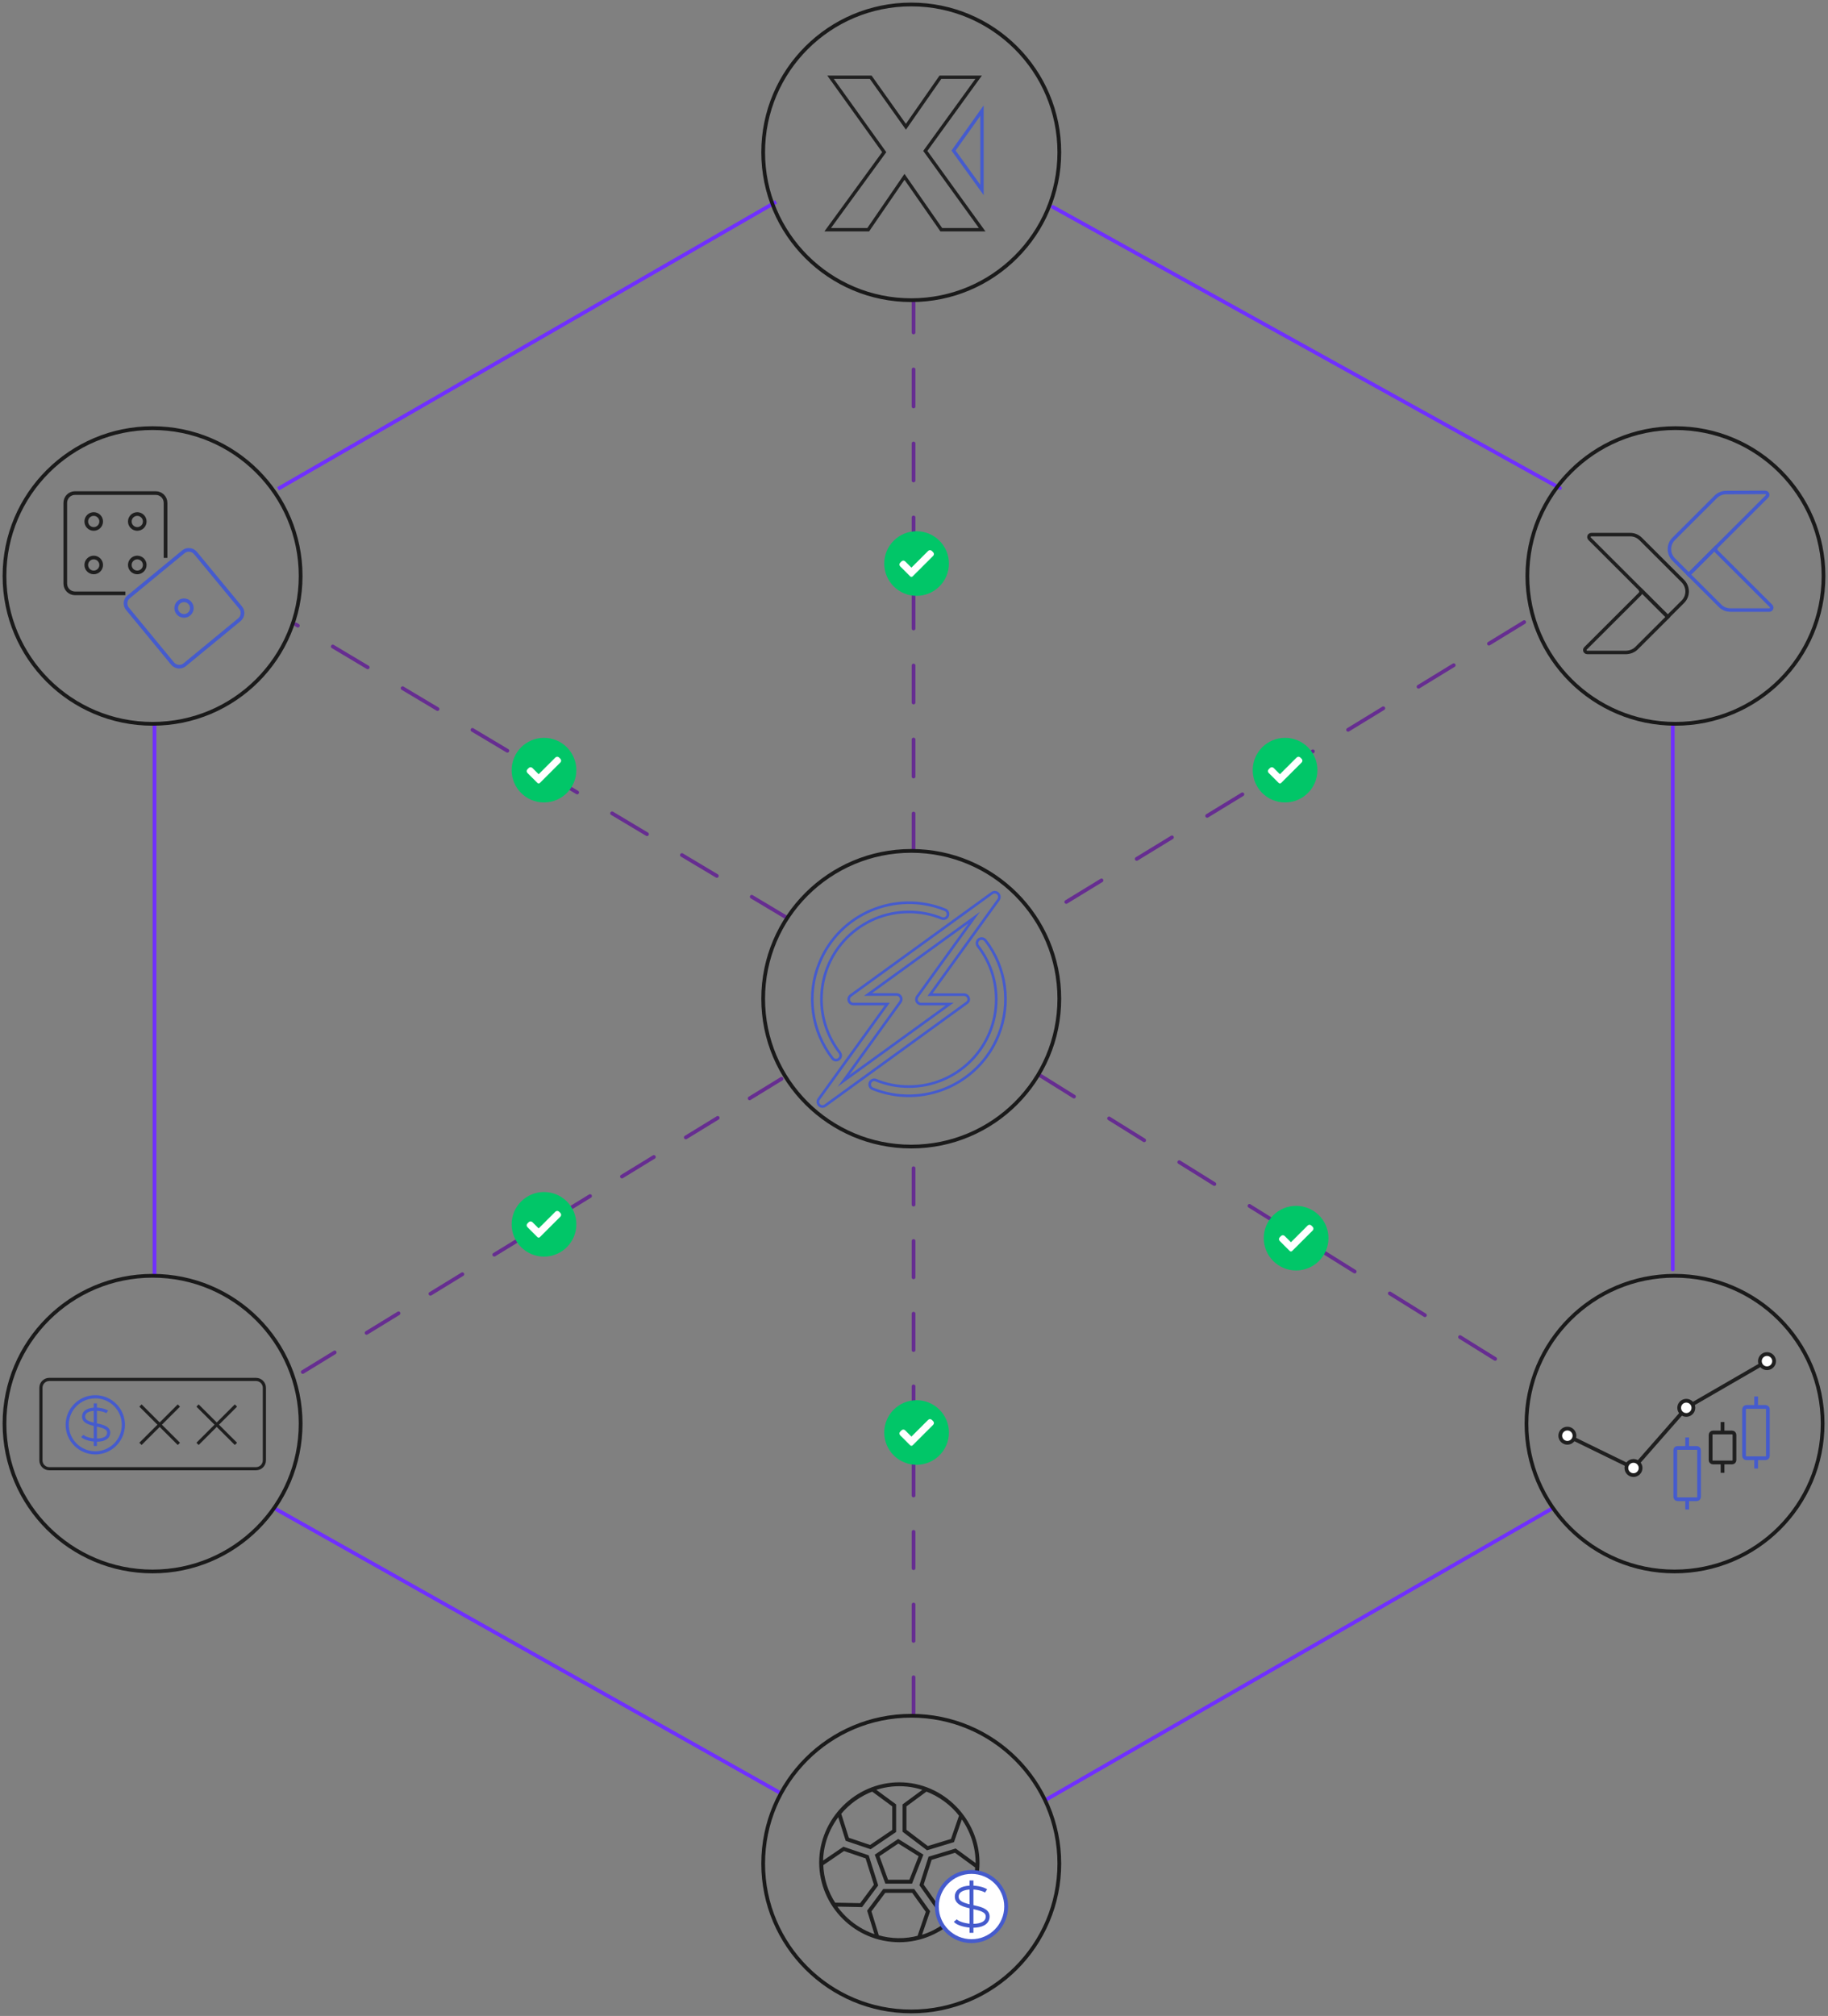 <svg width="508" height="560" viewBox="0 0 508 560" fill="none" xmlns="http://www.w3.org/2000/svg">
<rect x="0" y="0" width="508" height="560" fill="#808080" stroke="none"/>
<path d="M433.493 135.594L292.606 57.5" stroke="#702FFF" stroke-width="1.04" stroke-miterlimit="10" stroke-linecap="round"/>
<path d="M464.862 352.622V201.807" stroke="#702FFF" stroke-width="1.04" stroke-miterlimit="10" stroke-linecap="round"/>
<path d="M430.925 419.278L290.679 499.936" stroke="#702FFF" stroke-width="1.04" stroke-miterlimit="10" stroke-linecap="round"/>
<path d="M216.58 497.915L76.878 419.327" stroke="#702FFF" stroke-width="1.04" stroke-miterlimit="10" stroke-linecap="round"/>
<path d="M42.94 353.854V201.462" stroke="#702FFF" stroke-width="1.04" stroke-miterlimit="10" stroke-linecap="round"/>
<path d="M77.273 135.792L215.691 56.07L77.273 135.792Z" stroke="#702FFF" stroke-width="1.04" stroke-miterlimit="10" stroke-linecap="round"/>
<path d="M253.876 476.025V318.554" stroke="#662D91" stroke-width="1.04" stroke-miterlimit="10" stroke-linecap="round" stroke-dasharray="10.1 10.1"/>
<path d="M253.876 236.269V84.025" stroke="#662D91" stroke-width="1.04" stroke-miterlimit="10" stroke-linecap="round" stroke-dasharray="10.28 10.28"/>
<path d="M288.703 298.537L355.047 339.853L373.918 351.636L425.145 383.485" stroke="#662D91" stroke-width="1.04" stroke-miterlimit="10" stroke-linecap="round" stroke-dasharray="11.49 11.49"/>
<path d="M218.605 254.905L145.148 211.027L125.734 199.441L82.213 173.458" stroke="#662D91" stroke-width="1.04" stroke-miterlimit="10" stroke-linecap="round" stroke-dasharray="11.3 11.3"/>
<path d="M84.139 381.118L138.084 348.086L154.781 337.881L218.161 299.08" stroke="#662D91" stroke-width="1.04" stroke-miterlimit="10" stroke-linecap="round" stroke-dasharray="10.4 10.4"/>
<path d="M423.564 172.818L374.461 202.842L355.294 214.527L288.209 255.497" stroke="#662D91" stroke-width="1.04" stroke-miterlimit="10" stroke-linecap="round" stroke-dasharray="11.47 11.47"/>
<path d="M465.603 201.068C488.33 201.068 506.753 182.681 506.753 159.999C506.753 137.317 488.33 118.93 465.603 118.93C442.877 118.93 424.453 137.317 424.453 159.999C424.453 182.681 442.877 201.068 465.603 201.068Z" stroke="#1A1A1A" stroke-width="1.04" stroke-miterlimit="10" stroke-linecap="round"/>
<path d="M253.234 318.505C275.961 318.505 294.384 300.118 294.384 277.436C294.384 254.755 275.961 236.368 253.234 236.368C230.508 236.368 212.084 254.755 212.084 277.436C212.084 300.118 230.508 318.505 253.234 318.505Z" stroke="#1A1A1A" stroke-width="1.04" stroke-miterlimit="10" stroke-linecap="round"/>
<path d="M465.356 436.534C488.083 436.534 506.506 418.147 506.506 395.465C506.506 372.784 488.083 354.397 465.356 354.397C442.63 354.397 424.206 372.784 424.206 395.465C424.206 418.147 442.63 436.534 465.356 436.534Z" stroke="#1A1A1A" stroke-width="1.04" stroke-miterlimit="10" stroke-linecap="round"/>
<path d="M253.234 83.384C275.961 83.384 294.384 64.997 294.384 42.315C294.384 19.634 275.961 1.246 253.234 1.246C230.508 1.246 212.084 19.634 212.084 42.315C212.084 64.997 230.508 83.384 253.234 83.384Z" stroke="#1A1A1A" stroke-width="1.04" stroke-miterlimit="10" stroke-linecap="round"/>
<path d="M42.397 201.068C65.123 201.068 83.547 182.681 83.547 159.999C83.547 137.317 65.123 118.93 42.397 118.93C19.67 118.93 1.247 137.317 1.247 159.999C1.247 182.681 19.67 201.068 42.397 201.068Z" stroke="#1A1A1A" stroke-width="1.04" stroke-miterlimit="10" stroke-linecap="round"/>
<path d="M42.397 436.534C65.123 436.534 83.547 418.147 83.547 395.465C83.547 372.784 65.123 354.397 42.397 354.397C19.67 354.397 1.247 372.784 1.247 395.465C1.247 418.147 19.67 436.534 42.397 436.534Z" stroke="#1A1A1A" stroke-width="1.04" stroke-miterlimit="10" stroke-linecap="round"/>
<path d="M253.234 558.753C275.961 558.753 294.384 540.366 294.384 517.685C294.384 495.003 275.961 476.616 253.234 476.616C230.508 476.616 212.084 495.003 212.084 517.685C212.084 540.366 230.508 558.753 253.234 558.753Z" stroke="#1A1A1A" stroke-width="1.04" stroke-miterlimit="10" stroke-linecap="round"/>
<path d="M261.583 63.811L251.357 49.119L241.28 63.811H230.016L245.726 42.266L230.807 21.46H241.971L251.752 35.216L261.336 21.46H271.957L257.137 41.921L272.945 63.811H261.583Z" stroke="#1F1F1F" stroke-width="0.93" stroke-miterlimit="10"/>
<path d="M264.991 41.822L272.895 30.729V52.767L264.991 41.822Z" stroke="#455BCD" stroke-width="0.93" stroke-miterlimit="10"/>
<path d="M34.839 164.83H20.859C19.377 164.83 18.142 163.647 18.142 162.119V139.686C18.142 138.207 19.327 136.975 20.809 136.975H43.286C44.768 136.975 46.003 138.158 46.003 139.686V154.97" stroke="#1F1F1F" stroke-width="1.02" stroke-miterlimit="10"/>
<path d="M26.046 146.934C27.192 146.934 28.12 146.007 28.12 144.863C28.12 143.72 27.192 142.793 26.046 142.793C24.9 142.793 23.971 143.72 23.971 144.863C23.971 146.007 24.9 146.934 26.046 146.934Z" stroke="#1F1F1F" stroke-width="1.02" stroke-miterlimit="10"/>
<path d="M38.148 146.934C39.294 146.934 40.223 146.007 40.223 144.863C40.223 143.72 39.294 142.793 38.148 142.793C37.003 142.793 36.074 143.72 36.074 144.863C36.074 146.007 37.003 146.934 38.148 146.934Z" stroke="#1F1F1F" stroke-width="1.02" stroke-miterlimit="10"/>
<path d="M26.046 159.013C27.192 159.013 28.12 158.086 28.12 156.942C28.12 155.799 27.192 154.872 26.046 154.872C24.9 154.872 23.971 155.799 23.971 156.942C23.971 158.086 24.9 159.013 26.046 159.013Z" stroke="#1F1F1F" stroke-width="1.02" stroke-miterlimit="10"/>
<path d="M38.148 159.013C39.294 159.013 40.223 158.086 40.223 156.942C40.223 155.799 39.294 154.872 38.148 154.872C37.003 154.872 36.074 155.799 36.074 156.942C36.074 158.086 37.003 159.013 38.148 159.013Z" stroke="#1F1F1F" stroke-width="1.02" stroke-miterlimit="10"/>
<path d="M35.728 165.817L50.943 153.294C51.931 152.456 53.462 152.604 54.302 153.59L66.85 168.775C67.689 169.761 67.541 171.289 66.553 172.127L51.338 184.65C50.35 185.488 48.819 185.34 47.979 184.354L35.431 169.12C34.592 168.134 34.74 166.605 35.728 165.817Z" stroke="#455BCD" stroke-width="1.02" stroke-miterlimit="10"/>
<path d="M51.141 171.092C52.341 171.092 53.314 170.121 53.314 168.923C53.314 167.725 52.341 166.753 51.141 166.753C49.94 166.753 48.967 167.725 48.967 168.923C48.967 170.121 49.94 171.092 51.141 171.092Z" stroke="#455BCD" stroke-width="1.02" stroke-miterlimit="10"/>
<path d="M467.629 167.197L463.479 171.338L441.743 149.646C441.496 149.399 441.496 148.955 441.743 148.709C441.891 148.561 442.04 148.512 442.237 148.512H453.056C454.142 148.512 455.18 148.955 455.97 149.744L467.629 161.379C469.259 163.006 469.259 165.619 467.629 167.197Z" stroke="#1F1F1F" stroke-width="0.97" stroke-miterlimit="10"/>
<path d="M463.479 171.388L454.834 180.015C454.044 180.804 453.006 181.199 451.919 181.248H441.101C440.755 181.248 440.409 180.952 440.409 180.607C440.409 180.41 440.459 180.262 440.607 180.114L455.723 165.028C456.118 164.633 456.118 164.042 455.723 163.647L463.479 171.388Z" stroke="#1F1F1F" stroke-width="0.97" stroke-miterlimit="10"/>
<path d="M492.18 168.331C492.427 168.578 492.427 169.021 492.18 169.268C492.032 169.416 491.884 169.465 491.686 169.465H480.868C479.781 169.465 478.694 169.021 477.953 168.232L469.308 159.605L477.064 151.864C476.669 152.259 476.669 152.85 477.064 153.245L492.18 168.331Z" stroke="#455BCD" stroke-width="0.97" stroke-miterlimit="10"/>
<path d="M490.55 136.778C490.896 136.778 491.242 137.074 491.242 137.419C491.242 137.616 491.192 137.764 491.044 137.912L477.064 151.864L469.308 159.605L465.159 155.463C463.528 153.836 463.528 151.223 465.159 149.646L476.817 138.01C477.607 137.221 478.645 136.827 479.731 136.827L490.55 136.778Z" stroke="#455BCD" stroke-width="0.97" stroke-miterlimit="10"/>
<path d="M435.568 398.818L453.945 407.791L468.617 391.077L491.044 378.111" stroke="#1F1F1F" stroke-width="1.04" stroke-miterlimit="10"/>
<path d="M453.945 409.763C455.036 409.763 455.921 408.88 455.921 407.791C455.921 406.702 455.036 405.819 453.945 405.819C452.854 405.819 451.969 406.702 451.969 407.791C451.969 408.88 452.854 409.763 453.945 409.763Z" fill="white" stroke="#1F1F1F" stroke-width="1.04" stroke-miterlimit="10"/>
<path d="M435.568 400.79C436.66 400.79 437.544 399.907 437.544 398.818C437.544 397.729 436.66 396.846 435.568 396.846C434.477 396.846 433.592 397.729 433.592 398.818C433.592 399.907 434.477 400.79 435.568 400.79Z" fill="white" stroke="#1F1F1F" stroke-width="1.04" stroke-miterlimit="10"/>
<path d="M468.616 393.049C469.708 393.049 470.592 392.167 470.592 391.077C470.592 389.988 469.708 389.105 468.616 389.105C467.525 389.105 466.64 389.988 466.64 391.077C466.64 392.167 467.525 393.049 468.616 393.049Z" fill="white" stroke="#1F1F1F" stroke-width="1.04" stroke-miterlimit="10"/>
<path d="M491.044 380.083C492.135 380.083 493.02 379.2 493.02 378.111C493.02 377.022 492.135 376.139 491.044 376.139C489.953 376.139 489.068 377.022 489.068 378.111C489.068 379.2 489.953 380.083 491.044 380.083Z" fill="white" stroke="#1F1F1F" stroke-width="1.04" stroke-miterlimit="10"/>
<path d="M466.196 402.22H471.531C471.877 402.22 472.173 402.515 472.173 402.861V415.827C472.173 416.172 471.877 416.468 471.531 416.468H466.196C465.85 416.468 465.554 416.172 465.554 415.827V402.811C465.554 402.466 465.85 402.22 466.196 402.22Z" stroke="#455BCD" stroke-width="1.04" stroke-miterlimit="10"/>
<path d="M468.863 416.419V419.327" stroke="#455BCD" stroke-width="1.04" stroke-miterlimit="10"/>
<path d="M468.863 399.311V402.22" stroke="#455BCD" stroke-width="1.04" stroke-miterlimit="10"/>
<path d="M485.313 390.831H490.649C490.994 390.831 491.291 391.127 491.291 391.472V404.438C491.291 404.783 490.994 405.079 490.649 405.079H485.313C484.968 405.079 484.671 404.783 484.671 404.438V391.472C484.721 391.127 484.968 390.831 485.313 390.831Z" stroke="#455BCD" stroke-width="1.04" stroke-miterlimit="10"/>
<path d="M488.031 405.03V407.939" stroke="#455BCD" stroke-width="1.04" stroke-miterlimit="10"/>
<path d="M488.031 387.922V390.831" stroke="#455BCD" stroke-width="1.04" stroke-miterlimit="10"/>
<path d="M476.026 397.93H481.362C481.707 397.93 482.004 398.226 482.004 398.571V405.621C482.004 405.967 481.707 406.262 481.362 406.262H476.026C475.681 406.262 475.384 405.967 475.384 405.621V398.571C475.384 398.226 475.681 397.93 476.026 397.93Z" stroke="#1F1F1F" stroke-width="1.04" stroke-miterlimit="10"/>
<path d="M478.694 406.262V409.122" stroke="#1F1F1F" stroke-width="1.04" stroke-miterlimit="10"/>
<path d="M478.694 395.022V397.93" stroke="#1F1F1F" stroke-width="1.04" stroke-miterlimit="10"/>
<path d="M249.925 495.647C237.97 495.647 228.189 505.606 228.189 517.389C228.238 529.32 237.97 538.983 249.925 538.983C261.583 538.983 271.66 529.419 271.66 517.389C271.611 505.754 261.978 495.647 249.925 495.647ZM251.357 501.514L257.384 497.077C261.237 498.506 264.646 501.021 267.116 504.275L264.695 511.276L257.73 513.396L251.357 508.564V501.514ZM242.465 497.077L248.492 501.514V508.613L241.872 513.1L235.45 510.931L233.178 503.732C235.648 500.725 238.81 498.457 242.465 497.077ZM231.795 529.074C229.572 525.721 228.337 521.826 228.238 517.833L234.462 513.593L240.983 515.811L243.453 523.65L239.304 529.222L231.795 529.074ZM255.408 538.195C251.604 539.23 247.603 539.181 243.799 538.047L241.576 530.849L245.726 525.277H253.778L257.878 530.996L255.408 538.195ZM260.249 529.468L256.099 523.601L258.471 516.206L265.485 514.086L271.562 518.523C271.315 522.516 269.981 526.362 267.659 529.665L260.249 529.468ZM249.628 511.473L243.75 515.417L246.417 522.714H253.086L255.951 515.417L249.628 511.473Z" stroke="#1F1F1F" stroke-width="1.08" stroke-miterlimit="10"/>
<path d="M269.981 539.23C275.301 539.23 279.614 534.926 279.614 529.616C279.614 524.306 275.301 520.002 269.981 520.002C264.661 520.002 260.348 524.306 260.348 529.616C260.348 534.926 264.661 539.23 269.981 539.23Z" fill="white" stroke="#455BCD" stroke-width="1.08" stroke-miterlimit="10"/>
<path d="M274.031 525.277C272.105 523.996 265.881 523.601 265.881 526.855C265.881 530.602 274.476 528.876 274.476 532.377C274.476 536.124 266.819 535.138 265.485 533.511" stroke="#455BCD" stroke-width="1.08" stroke-miterlimit="10"/>
<path d="M269.981 522.369V536.913" stroke="#455BCD" stroke-width="1.08" stroke-miterlimit="10"/>
<path d="M13.696 383.189H71.147C72.432 383.189 73.469 384.224 73.469 385.506V405.671C73.469 406.953 72.432 407.988 71.147 407.988H13.696C12.411 407.988 11.374 406.953 11.374 405.671V385.506C11.374 384.224 12.411 383.189 13.696 383.189Z" stroke="#1F1F1F" stroke-width="0.88" stroke-miterlimit="10"/>
<path d="M54.895 390.437L65.565 401.086" stroke="#1F1F1F" stroke-width="0.88" stroke-miterlimit="10"/>
<path d="M54.895 401.086L65.565 390.437" stroke="#1F1F1F" stroke-width="0.88" stroke-miterlimit="10"/>
<path d="M39.038 390.437L49.708 401.086" stroke="#1F1F1F" stroke-width="0.88" stroke-miterlimit="10"/>
<path d="M39.038 401.086L49.708 390.437" stroke="#1F1F1F" stroke-width="0.88" stroke-miterlimit="10"/>
<path d="M29.8 392.211C28.268 391.176 23.23 390.88 23.23 393.493C23.23 396.501 30.195 395.12 30.195 397.98C30.195 400.987 24.02 400.198 22.884 398.867" stroke="#455BCD" stroke-width="0.88" stroke-miterlimit="10"/>
<path d="M26.49 389.845V401.677" stroke="#455BCD" stroke-width="0.88" stroke-miterlimit="10"/>
<path d="M34.287 395.825C34.304 391.522 30.823 388.021 26.512 388.004C22.201 387.988 18.693 391.462 18.677 395.764C18.66 400.066 22.14 403.567 26.451 403.584C30.762 403.601 34.27 400.127 34.287 395.825Z" stroke="#455BCD" stroke-width="0.88" stroke-miterlimit="10"/>
<path d="M232.338 294.495C233.03 294.495 233.623 293.903 233.623 293.213C233.623 292.917 233.524 292.671 233.376 292.424C230.066 288.184 228.287 282.958 228.287 277.584C228.287 264.174 239.155 253.328 252.592 253.328C255.704 253.328 258.816 253.919 261.682 255.102C262.324 255.398 263.114 255.053 263.361 254.412C263.608 253.771 263.312 252.982 262.67 252.736C248.887 247.165 233.227 253.821 227.695 267.527C224.088 276.352 225.521 286.459 231.35 294.002C231.548 294.298 231.943 294.495 232.338 294.495Z" stroke="#455BCD" stroke-width="0.73" stroke-miterlimit="10"/>
<path d="M273.834 261.216C273.389 260.674 272.599 260.526 272.006 260.969C271.463 261.413 271.314 262.202 271.759 262.794C275.069 267.034 276.847 272.26 276.847 277.584C276.847 290.994 265.979 301.841 252.543 301.841C249.431 301.841 246.318 301.249 243.453 300.066C242.811 299.77 242.021 300.115 241.774 300.756C241.527 301.397 241.823 302.186 242.465 302.432C256.248 308.003 271.907 301.348 277.44 287.642C281.046 278.817 279.663 268.71 273.834 261.216Z" stroke="#455BCD" stroke-width="0.73" stroke-miterlimit="10"/>
<path d="M269.141 277.19C268.943 276.647 268.449 276.302 267.906 276.302H258.471L277.489 249.926C277.885 249.334 277.786 248.545 277.193 248.102C276.748 247.756 276.106 247.756 275.662 248.102L236.389 276.549C235.796 276.993 235.697 277.781 236.093 278.373C236.34 278.718 236.735 278.915 237.13 278.915H246.565L227.546 305.292C227.102 305.884 227.25 306.672 227.793 307.116C228.238 307.461 228.88 307.461 229.325 307.116L268.548 278.669C269.141 278.324 269.338 277.732 269.141 277.19ZM234.413 300.263L250.221 278.324C250.616 277.732 250.517 276.943 249.924 276.5C249.727 276.352 249.43 276.253 249.183 276.253H241.23L270.722 254.905L254.914 276.845C254.519 277.436 254.617 278.225 255.21 278.669C255.408 278.817 255.704 278.915 255.951 278.915H263.905L234.413 300.263Z" stroke="#455BCD" stroke-width="0.73" stroke-miterlimit="10"/>
<path d="M151.175 222.908C156.14 222.908 160.165 218.891 160.165 213.935C160.165 208.98 156.14 204.962 151.175 204.962C146.209 204.962 142.184 208.98 142.184 213.935C142.184 218.891 146.209 222.908 151.175 222.908Z" fill="#01C668"/>
<path d="M150.039 217.485C149.94 217.584 149.841 217.633 149.693 217.633C149.545 217.633 149.446 217.584 149.347 217.485L146.581 214.724C146.284 214.428 146.284 213.985 146.581 213.689L146.926 213.344C147.223 213.048 147.667 213.048 147.964 213.344L149.693 215.069L154.336 210.435C154.633 210.139 155.077 210.139 155.374 210.435L155.719 210.78C156.016 211.076 156.016 211.52 155.719 211.815L150.039 217.485Z" fill="white"/>
<path d="M254.716 165.521C259.682 165.521 263.707 161.503 263.707 156.548C263.707 151.592 259.682 147.575 254.716 147.575C249.751 147.575 245.726 151.592 245.726 156.548C245.726 161.503 249.751 165.521 254.716 165.521Z" fill="#01C668"/>
<path d="M253.629 160.097C253.531 160.196 253.432 160.245 253.284 160.245C253.135 160.245 253.037 160.196 252.938 160.097L250.172 157.337C249.875 157.041 249.875 156.597 250.172 156.301L250.517 155.956C250.814 155.66 251.258 155.66 251.555 155.956L253.284 157.682L257.927 153.047C258.224 152.751 258.668 152.751 258.965 153.047L259.31 153.392C259.607 153.688 259.607 154.132 259.31 154.428L253.629 160.097Z" fill="white"/>
<path d="M357.122 222.908C362.087 222.908 366.112 218.891 366.112 213.935C366.112 208.98 362.087 204.962 357.122 204.962C352.156 204.962 348.131 208.98 348.131 213.935C348.131 218.891 352.156 222.908 357.122 222.908Z" fill="#01C668"/>
<path d="M356.035 217.485C355.936 217.584 355.837 217.633 355.689 217.633C355.541 217.633 355.442 217.584 355.343 217.485L352.577 214.724C352.28 214.428 352.28 213.985 352.577 213.689L352.923 213.344C353.219 213.048 353.664 213.048 353.96 213.344L355.689 215.069L360.333 210.435C360.629 210.139 361.074 210.139 361.37 210.435L361.716 210.78C362.012 211.076 362.012 211.52 361.716 211.815L356.035 217.485Z" fill="white"/>
<path d="M360.184 352.918C365.15 352.918 369.175 348.9 369.175 343.945C369.175 338.989 365.15 334.972 360.184 334.972C355.219 334.972 351.194 338.989 351.194 343.945C351.194 348.9 355.219 352.918 360.184 352.918Z" fill="#01C668"/>
<path d="M359.098 347.494C358.999 347.593 358.9 347.642 358.752 347.642C358.604 347.642 358.505 347.593 358.406 347.494L355.64 344.733C355.343 344.438 355.343 343.994 355.64 343.698L355.985 343.353C356.282 343.057 356.726 343.057 357.023 343.353L358.752 345.079L363.395 340.444C363.692 340.148 364.136 340.148 364.433 340.444L364.779 340.789C365.075 341.085 365.075 341.529 364.779 341.825L359.098 347.494Z" fill="white"/>
<path d="M254.716 406.903C259.682 406.903 263.707 402.886 263.707 397.93C263.707 392.975 259.682 388.957 254.716 388.957C249.751 388.957 245.726 392.975 245.726 397.93C245.726 402.886 249.751 406.903 254.716 406.903Z" fill="#01C668"/>
<path d="M253.629 401.48C253.531 401.579 253.432 401.628 253.284 401.628C253.135 401.628 253.037 401.579 252.938 401.48L250.172 398.719C249.875 398.423 249.875 397.98 250.172 397.684L250.517 397.339C250.814 397.043 251.258 397.043 251.555 397.339L253.284 399.064L257.927 394.43C258.224 394.134 258.668 394.134 258.965 394.43L259.31 394.775C259.607 395.071 259.607 395.515 259.31 395.81L253.629 401.48Z" fill="white"/>
<path d="M151.175 349.072C156.14 349.072 160.165 345.055 160.165 340.099C160.165 335.143 156.14 331.126 151.175 331.126C146.209 331.126 142.184 335.143 142.184 340.099C142.184 345.055 146.209 349.072 151.175 349.072Z" fill="#01C668"/>
<path d="M150.039 343.649C149.94 343.747 149.841 343.797 149.693 343.797C149.545 343.797 149.446 343.747 149.347 343.649L146.581 340.888C146.284 340.592 146.284 340.148 146.581 339.853L146.926 339.507C147.223 339.212 147.667 339.212 147.964 339.507L149.693 341.233L154.336 336.599C154.633 336.303 155.077 336.303 155.374 336.599L155.719 336.944C156.016 337.24 156.016 337.683 155.719 337.979L150.039 343.649Z" fill="white"/>
</svg>
